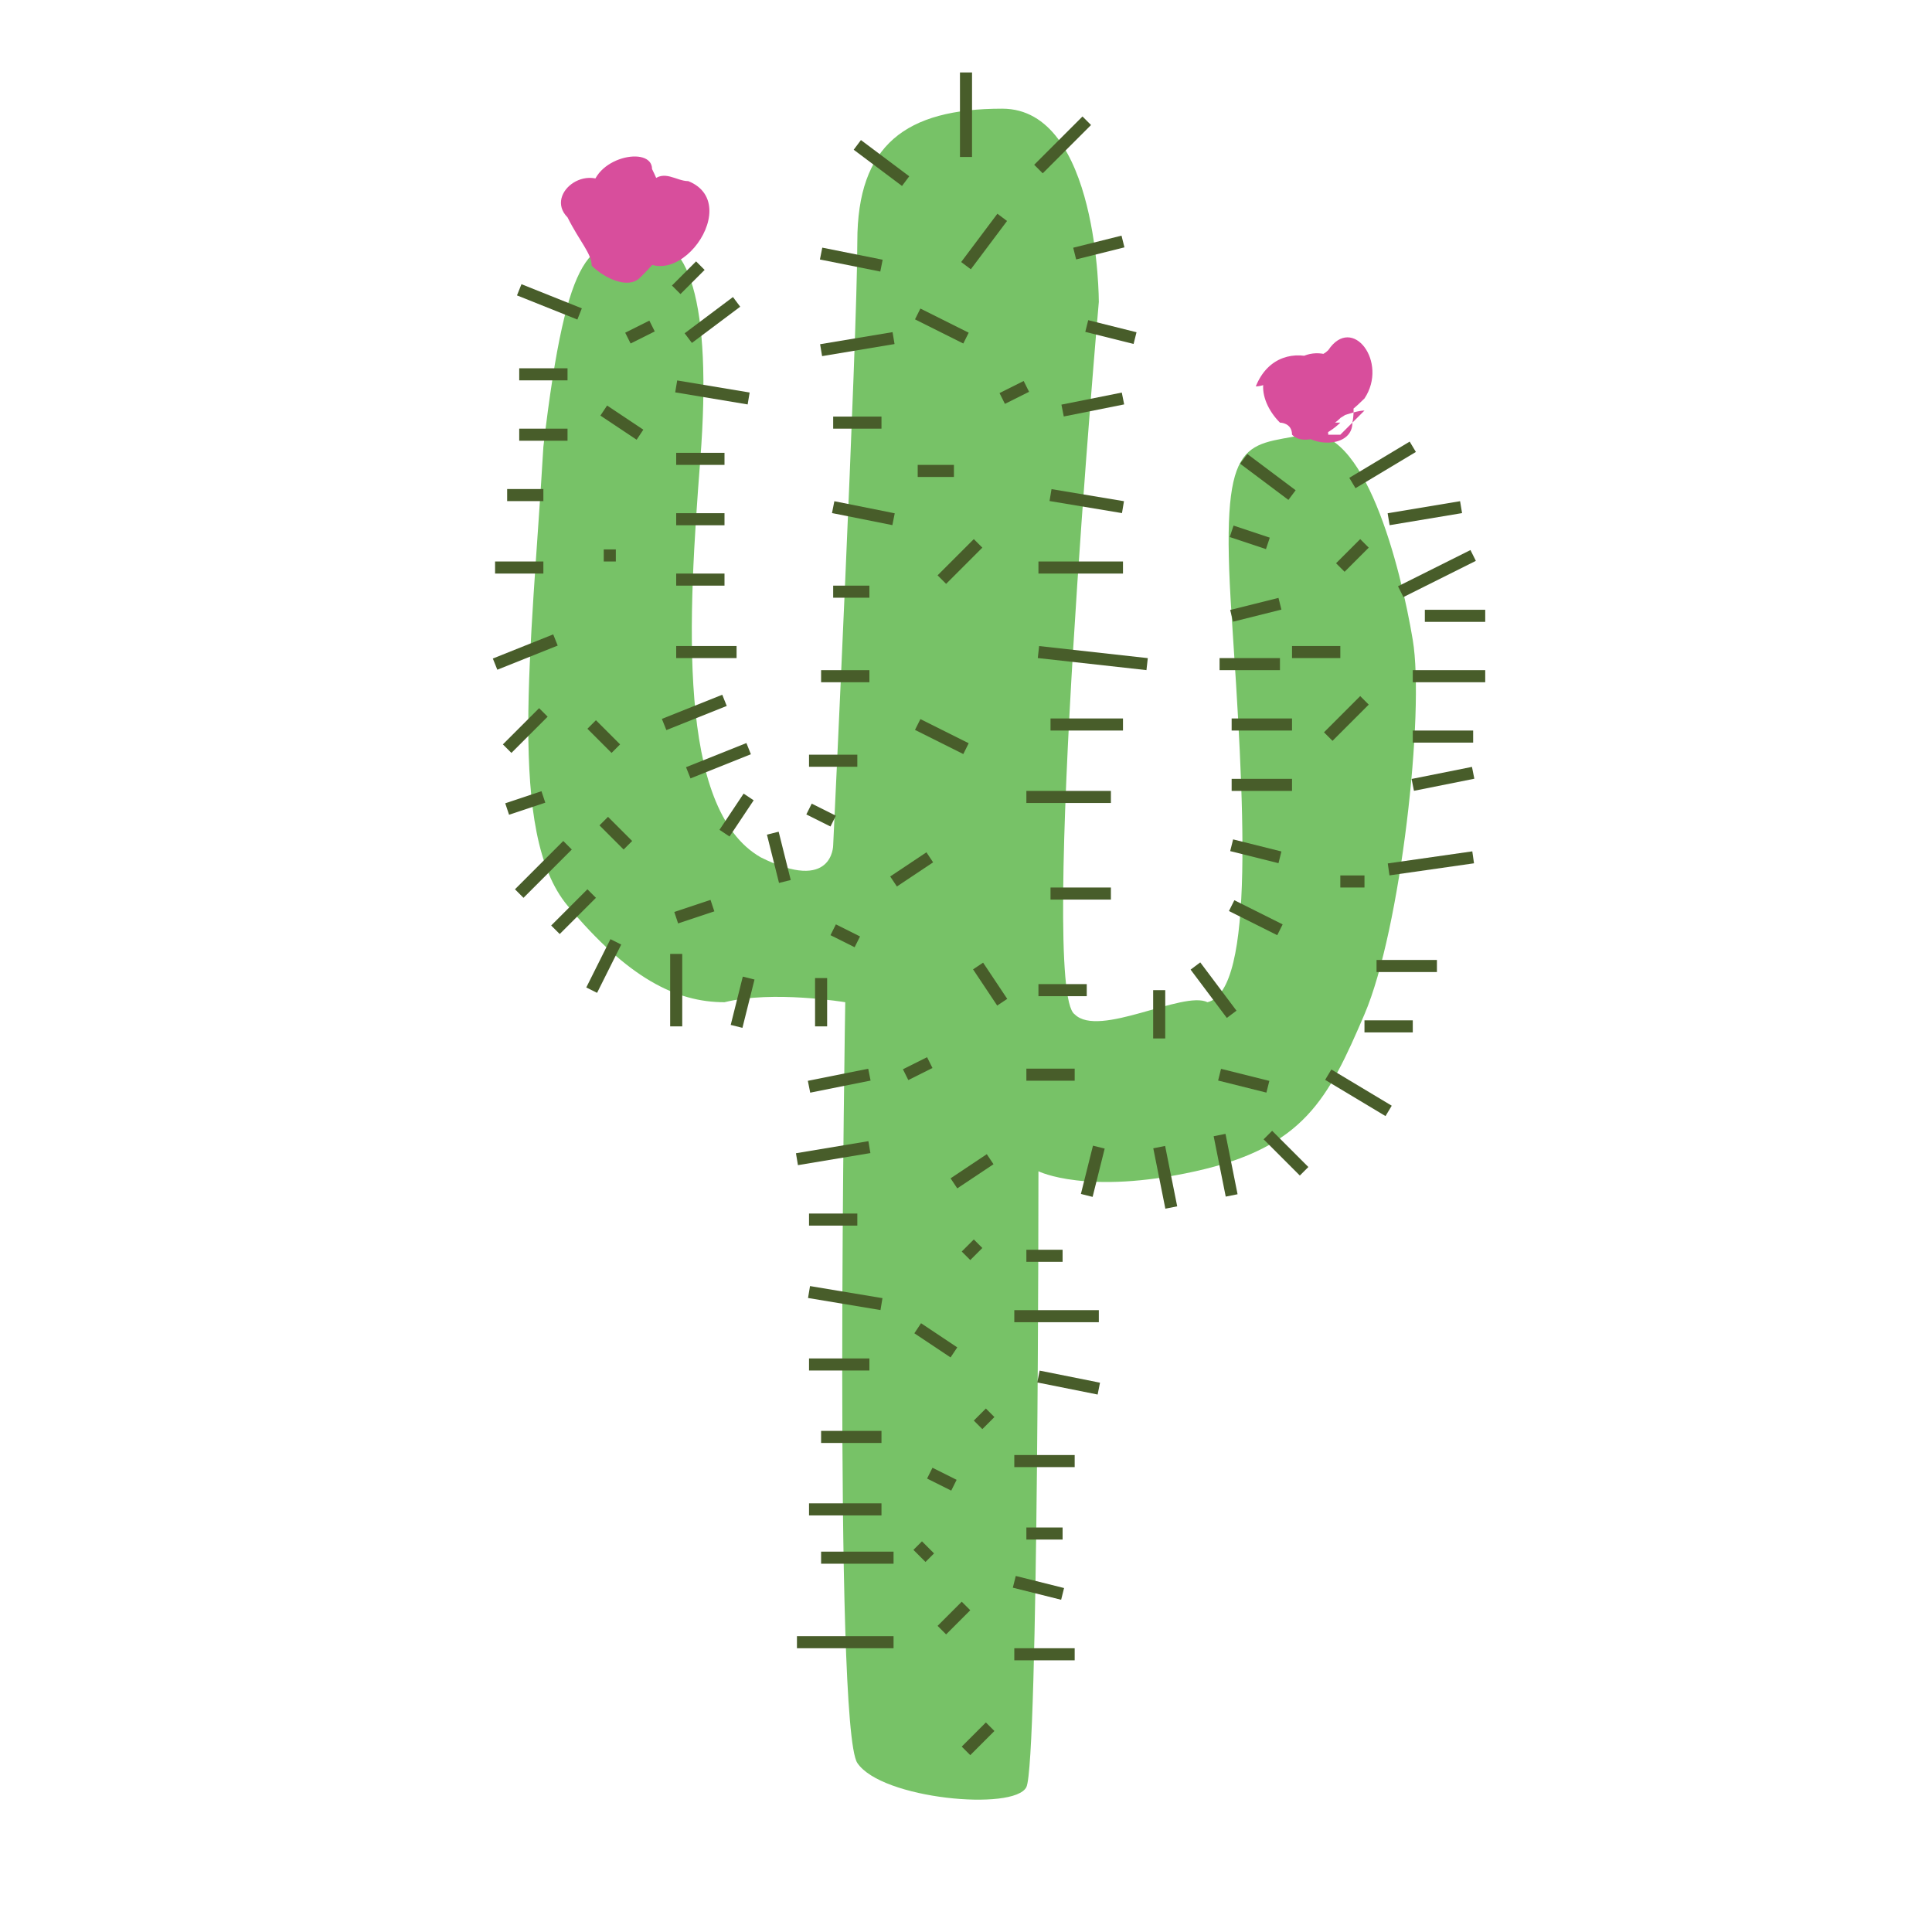 <?xml version="1.0" encoding="utf-8"?>
<!-- Generator: Adobe Illustrator 20.1.0, SVG Export Plug-In . SVG Version: 6.00 Build 0)  -->
<svg version="1.1" id="Layer_1" xmlns="http://www.w3.org/2000/svg" xmlns:xlink="http://www.w3.org/1999/xlink" x="0px" y="0px"
	 viewBox="0 0 16 16" style="enable-background:new 0 0 16 16;" xml:space="preserve">
<style type="text/css">
	.st0{fill:#77C267;}
	.st1{fill:none;stroke:#485D2A;stroke-width:0.1;stroke-miterlimit:10;}
	.st2{fill:#D84E9C;}
</style>
<path class="st0" d="M7,8.3c0,0-0.1,6,0.1,6.3c0.2,0.3,1.3,0.4,1.4,0.2c0.1-0.2,0.1-5.1,0.1-5.1s0.4,0.2,1.3,0
	c0.9-0.2,1.1-0.6,1.4-1.3c0.3-0.7,0.5-2.5,0.4-3.1c-0.1-0.6-0.4-1.8-0.9-1.7c-0.5,0.1-0.7,0-0.6,1.5c0.1,1.5,0.2,3.1-0.2,3.2
	C9.8,8.2,9.1,8.6,8.9,8.4C8.6,8.2,9.1,2.5,9.1,2.5s0-1.6-0.8-1.6C7.5,0.9,7.1,1.2,7.1,2S6.9,7,6.9,7s0,0.4-0.6,0.1
	C5.6,6.7,5.7,5.1,5.8,3.8S5.7,1.9,5.3,2c-0.4,0-0.6,0-0.8,1.7C4.4,5.4,4.2,6.9,4.7,7.5S5.6,8.3,6,8.3C6.4,8.2,7,8.3,7,8.3z"/>
<line class="st1" x1="8" y1="1.3" x2="8" y2="0.6"/>
<line class="st1" x1="8.6" y1="1.4" x2="9" y2="1"/>
<line class="st1" x1="8.9" y1="2.1" x2="9.3" y2="2"/>
<line class="st1" x1="7.5" y1="1.5" x2="7.1" y2="1.2"/>
<line class="st1" x1="7.3" y1="2.2" x2="6.8" y2="2.1"/>
<line class="st1" x1="7.4" y1="2.8" x2="6.8" y2="2.9"/>
<line class="st1" x1="7.3" y1="3.5" x2="6.9" y2="3.5"/>
<line class="st1" x1="7.4" y1="4.3" x2="6.9" y2="4.2"/>
<line class="st1" x1="7.2" y1="4.9" x2="6.9" y2="4.9"/>
<line class="st1" x1="7.2" y1="5.6" x2="6.8" y2="5.6"/>
<line class="st1" x1="7.1" y1="6.3" x2="6.7" y2="6.3"/>
<line class="st1" x1="6.9" y1="6.8" x2="6.7" y2="6.7"/>
<line class="st1" x1="9" y1="2.7" x2="9.4" y2="2.8"/>
<line class="st1" x1="8.8" y1="3.4" x2="9.3" y2="3.3"/>
<line class="st1" x1="8.7" y1="4.1" x2="9.3" y2="4.2"/>
<line class="st1" x1="8.6" y1="4.7" x2="9.3" y2="4.7"/>
<line class="st1" x1="8.6" y1="5.4" x2="9.5" y2="5.5"/>
<line class="st1" x1="8.7" y1="6" x2="9.3" y2="6"/>
<line class="st1" x1="8.5" y1="6.6" x2="9.2" y2="6.6"/>
<line class="st1" x1="8.7" y1="7.4" x2="9.2" y2="7.4"/>
<line class="st1" x1="8.6" y1="8.2" x2="9" y2="8.2"/>
<line class="st1" x1="5.8" y1="2.2" x2="5.6" y2="2.4"/>
<line class="st1" x1="4.3" y1="2.4" x2="4.8" y2="2.6"/>
<line class="st1" x1="4.7" y1="3.1" x2="4.3" y2="3.1"/>
<line class="st1" x1="4.7" y1="3.6" x2="4.3" y2="3.6"/>
<line class="st1" x1="4.5" y1="4.1" x2="4.2" y2="4.1"/>
<line class="st1" x1="4.5" y1="4.7" x2="4.1" y2="4.7"/>
<line class="st1" x1="4.6" y1="5.3" x2="4.1" y2="5.5"/>
<line class="st1" x1="4.5" y1="5.9" x2="4.2" y2="6.2"/>
<line class="st1" x1="4.5" y1="6.6" x2="4.2" y2="6.7"/>
<line class="st1" x1="4.7" y1="7" x2="4.3" y2="7.4"/>
<line class="st1" x1="4.9" y1="7.4" x2="4.6" y2="7.7"/>
<line class="st1" x1="5.1" y1="7.8" x2="4.9" y2="8.2"/>
<line class="st1" x1="5.6" y1="7.9" x2="5.6" y2="8.5"/>
<line class="st1" x1="6.2" y1="8.1" x2="6.1" y2="8.5"/>
<line class="st1" x1="6.8" y1="8.1" x2="6.8" y2="8.5"/>
<line class="st1" x1="11.2" y1="4" x2="11.7" y2="3.7"/>
<line class="st1" x1="11.6" y1="4.9" x2="12.2" y2="4.6"/>
<line class="st1" x1="11.5" y1="4.3" x2="12.1" y2="4.2"/>
<line class="st1" x1="10.7" y1="4.1" x2="10.3" y2="3.8"/>
<line class="st1" x1="10.5" y1="4.5" x2="10.2" y2="4.4"/>
<line class="st1" x1="10.6" y1="5" x2="10.2" y2="5.1"/>
<line class="st1" x1="10.6" y1="5.5" x2="10.1" y2="5.5"/>
<line class="st1" x1="10.7" y1="6" x2="10.2" y2="6"/>
<line class="st1" x1="10.7" y1="6.5" x2="10.2" y2="6.5"/>
<line class="st1" x1="10.6" y1="7.1" x2="10.2" y2="7"/>
<line class="st1" x1="10.6" y1="7.7" x2="10.2" y2="7.5"/>
<line class="st1" x1="10.2" y1="8.4" x2="9.9" y2="8"/>
<line class="st1" x1="9.6" y1="8.6" x2="9.6" y2="8.2"/>
<line class="st1" x1="9.1" y1="9.5" x2="9" y2="9.9"/>
<line class="st1" x1="9.6" y1="9.5" x2="9.7" y2="10"/>
<line class="st1" x1="10.1" y1="9.4" x2="10.2" y2="9.9"/>
<line class="st1" x1="10.5" y1="9.4" x2="10.8" y2="9.7"/>
<line class="st1" x1="11" y1="8.9" x2="11.5" y2="9.2"/>
<line class="st1" x1="11.3" y1="8.5" x2="11.7" y2="8.5"/>
<line class="st1" x1="11.4" y1="8" x2="11.9" y2="8"/>
<line class="st1" x1="11.5" y1="7.2" x2="12.2" y2="7.1"/>
<line class="st1" x1="11.7" y1="6.5" x2="12.2" y2="6.4"/>
<line class="st1" x1="11.7" y1="6.1" x2="12.2" y2="6.1"/>
<line class="st1" x1="11.7" y1="5.6" x2="12.3" y2="5.6"/>
<line class="st1" x1="11.8" y1="5.1" x2="12.3" y2="5.1"/>
<line class="st1" x1="6.7" y1="9" x2="7.2" y2="8.9"/>
<line class="st1" x1="5.7" y1="2.8" x2="6.1" y2="2.5"/>
<line class="st1" x1="5.6" y1="3.2" x2="6.2" y2="3.3"/>
<line class="st1" x1="5.6" y1="3.8" x2="6" y2="3.8"/>
<line class="st1" x1="5.6" y1="4.3" x2="6" y2="4.3"/>
<line class="st1" x1="5.6" y1="4.8" x2="6" y2="4.8"/>
<line class="st1" x1="5.6" y1="5.4" x2="6.1" y2="5.4"/>
<line class="st1" x1="5.5" y1="6" x2="6" y2="5.8"/>
<line class="st1" x1="5.7" y1="6.4" x2="6.2" y2="6.2"/>
<line class="st1" x1="6" y1="6.9" x2="6.2" y2="6.6"/>
<line class="st1" x1="6.5" y1="7.3" x2="6.4" y2="6.9"/>
<line class="st1" x1="6.6" y1="9.6" x2="7.2" y2="9.5"/>
<line class="st1" x1="6.7" y1="10.1" x2="7.1" y2="10.1"/>
<line class="st1" x1="6.7" y1="10.7" x2="7.3" y2="10.8"/>
<line class="st1" x1="6.7" y1="11.3" x2="7.2" y2="11.3"/>
<line class="st1" x1="6.8" y1="11.9" x2="7.3" y2="11.9"/>
<line class="st1" x1="6.7" y1="12.5" x2="7.3" y2="12.5"/>
<line class="st1" x1="6.8" y1="12.9" x2="7.4" y2="12.9"/>
<line class="st1" x1="6.6" y1="13.6" x2="7.4" y2="13.6"/>
<line class="st1" x1="8.5" y1="10.4" x2="8.8" y2="10.4"/>
<line class="st1" x1="8.4" y1="10.9" x2="9.1" y2="10.9"/>
<line class="st1" x1="8.6" y1="11.4" x2="9.1" y2="11.5"/>
<line class="st1" x1="8.4" y1="12.1" x2="8.9" y2="12.1"/>
<line class="st1" x1="8.5" y1="12.7" x2="8.8" y2="12.7"/>
<line class="st1" x1="8.4" y1="13.1" x2="8.8" y2="13.2"/>
<line class="st1" x1="8.4" y1="13.7" x2="8.9" y2="13.7"/>
<g>
	<g>
		<path class="st2" d="M11.2,3.1c-0.2-0.3-0.6-0.2-0.6,0.2c0.1,0.4,0.5,0.3,0.6,0C11.3,3.2,11.3,3.1,11.2,3.1
			c-0.5-0.3-0.6,0.2-0.4,0.5c0.1,0.1,0.4,0.1,0.4-0.1c0.1-0.5-0.6-0.8-0.8-0.3c0.1,0,0.2-0.1,0.4-0.1c0,0-0.1,0-0.1-0.1
			c0,0.2-0.1,0.3-0.1,0.5c0.3,0,0.4,0.1,0.7-0.2C11.5,3,11.2,2.6,11,2.9C10.9,3,10.8,2.9,10.7,3c-0.3,0-0.3,0.3-0.1,0.5
			c0,0,0.1,0,0.1,0.1c0.1,0.1,0.3,0,0.4-0.1c-0.1,0-0.1,0-0.2,0c0.1,0,0.3-0.1,0.4-0.1c0,0,0,0,0,0c-0.1,0.1-0.1,0.1-0.2,0.2
			c0,0-0.1,0-0.1,0c0-0.1-0.1-0.2-0.1-0.3c0,0,0,0,0,0.1C10.9,3.2,10.9,3.1,11,3c0.1,0.1,0.1,0.2,0.2,0.3c-0.1,0-0.1,0.1-0.2,0.1
			c0,0,0,0,0,0c-0.1,0-0.1-0.1-0.2-0.1c0,0,0,0,0,0C11,3.6,11.4,3.3,11.2,3.1L11.2,3.1z"/>
	</g>
</g>
<g>
	<g>
		<path class="st2" d="M4.7,1.8C4.8,2,4.9,2.1,4.9,2.2C5,2.3,5.2,2.4,5.3,2.3C5.4,2.2,5.5,2.1,5.5,2C5.4,2,5.3,2,5.2,2
			c0.3,0.6,1-0.3,0.5-0.5c-0.1,0-0.2-0.1-0.3,0C5.2,1.5,5.2,1.7,5,1.8c0.2,0,0.3,0.1,0.5,0.1c0-0.2,0-0.3-0.1-0.5
			C5.4,1.2,4.9,1.3,4.9,1.6C5,1.7,5,1.8,5,2c0,0.3,0.3,0.3,0.5,0.1C5.5,2,5.6,1.9,5.6,1.9c-0.1,0-0.2,0-0.3,0c0,0-0.1-0.1-0.1-0.1
			c0.1,0,0.2,0,0.2-0.1c0,0,0,0,0.1,0C5.5,1.6,5.3,1.5,5.2,1.7C5.1,1.7,5.1,1.8,5,1.9c0.1,0,0.3,0,0.4,0.1C5.3,1.8,5.2,1.7,5.1,1.6
			C4.9,1.3,4.5,1.6,4.7,1.8L4.7,1.8z"/>
	</g>
</g>
<line class="st1" x1="8" y1="2.2" x2="8.3" y2="1.8"/>
<line class="st1" x1="8" y1="2.8" x2="7.6" y2="2.6"/>
<line class="st1" x1="8.3" y1="3.3" x2="8.5" y2="3.2"/>
<line class="st1" x1="7.6" y1="3.9" x2="7.9" y2="3.9"/>
<line class="st1" x1="7.8" y1="4.8" x2="8.1" y2="4.5"/>
<line class="st1" x1="7.6" y1="6" x2="8" y2="6.2"/>
<line class="st1" x1="7.7" y1="7.1" x2="7.4" y2="7.3"/>
<line class="st1" x1="5.6" y1="7.6" x2="5.9" y2="7.5"/>
<line class="st1" x1="4.9" y1="6" x2="5.1" y2="6.2"/>
<line class="st1" x1="5.1" y1="4.6" x2="5" y2="4.6"/>
<line class="st1" x1="5" y1="3.4" x2="5.3" y2="3.6"/>
<line class="st1" x1="5.4" y1="2.7" x2="5.2" y2="2.8"/>
<line class="st1" x1="5" y1="6.8" x2="5.2" y2="7"/>
<line class="st1" x1="6.9" y1="7.7" x2="7.1" y2="7.8"/>
<line class="st1" x1="8.1" y1="8" x2="8.3" y2="8.3"/>
<line class="st1" x1="8.2" y1="9.6" x2="7.9" y2="9.8"/>
<line class="st1" x1="8.5" y1="8.9" x2="8.9" y2="8.9"/>
<line class="st1" x1="7.7" y1="8.8" x2="7.5" y2="8.9"/>
<line class="st1" x1="10.1" y1="8.9" x2="10.5" y2="9"/>
<line class="st1" x1="11.3" y1="7.3" x2="11.1" y2="7.3"/>
<line class="st1" x1="11.3" y1="5.8" x2="11" y2="6.1"/>
<line class="st1" x1="10.7" y1="5.4" x2="11.1" y2="5.4"/>
<line class="st1" x1="11.3" y1="4.5" x2="11.1" y2="4.7"/>
<line class="st1" x1="7.6" y1="11" x2="7.9" y2="11.2"/>
<line class="st1" x1="8.1" y1="10.3" x2="8" y2="10.4"/>
<line class="st1" x1="7.7" y1="12.2" x2="7.9" y2="12.3"/>
<line class="st1" x1="8.2" y1="11.7" x2="8.1" y2="11.8"/>
<line class="st1" x1="8" y1="13.3" x2="7.8" y2="13.5"/>
<line class="st1" x1="7.6" y1="12.8" x2="7.7" y2="12.9"/>
<line class="st1" x1="8.2" y1="14.3" x2="8" y2="14.5"/>
</svg>
